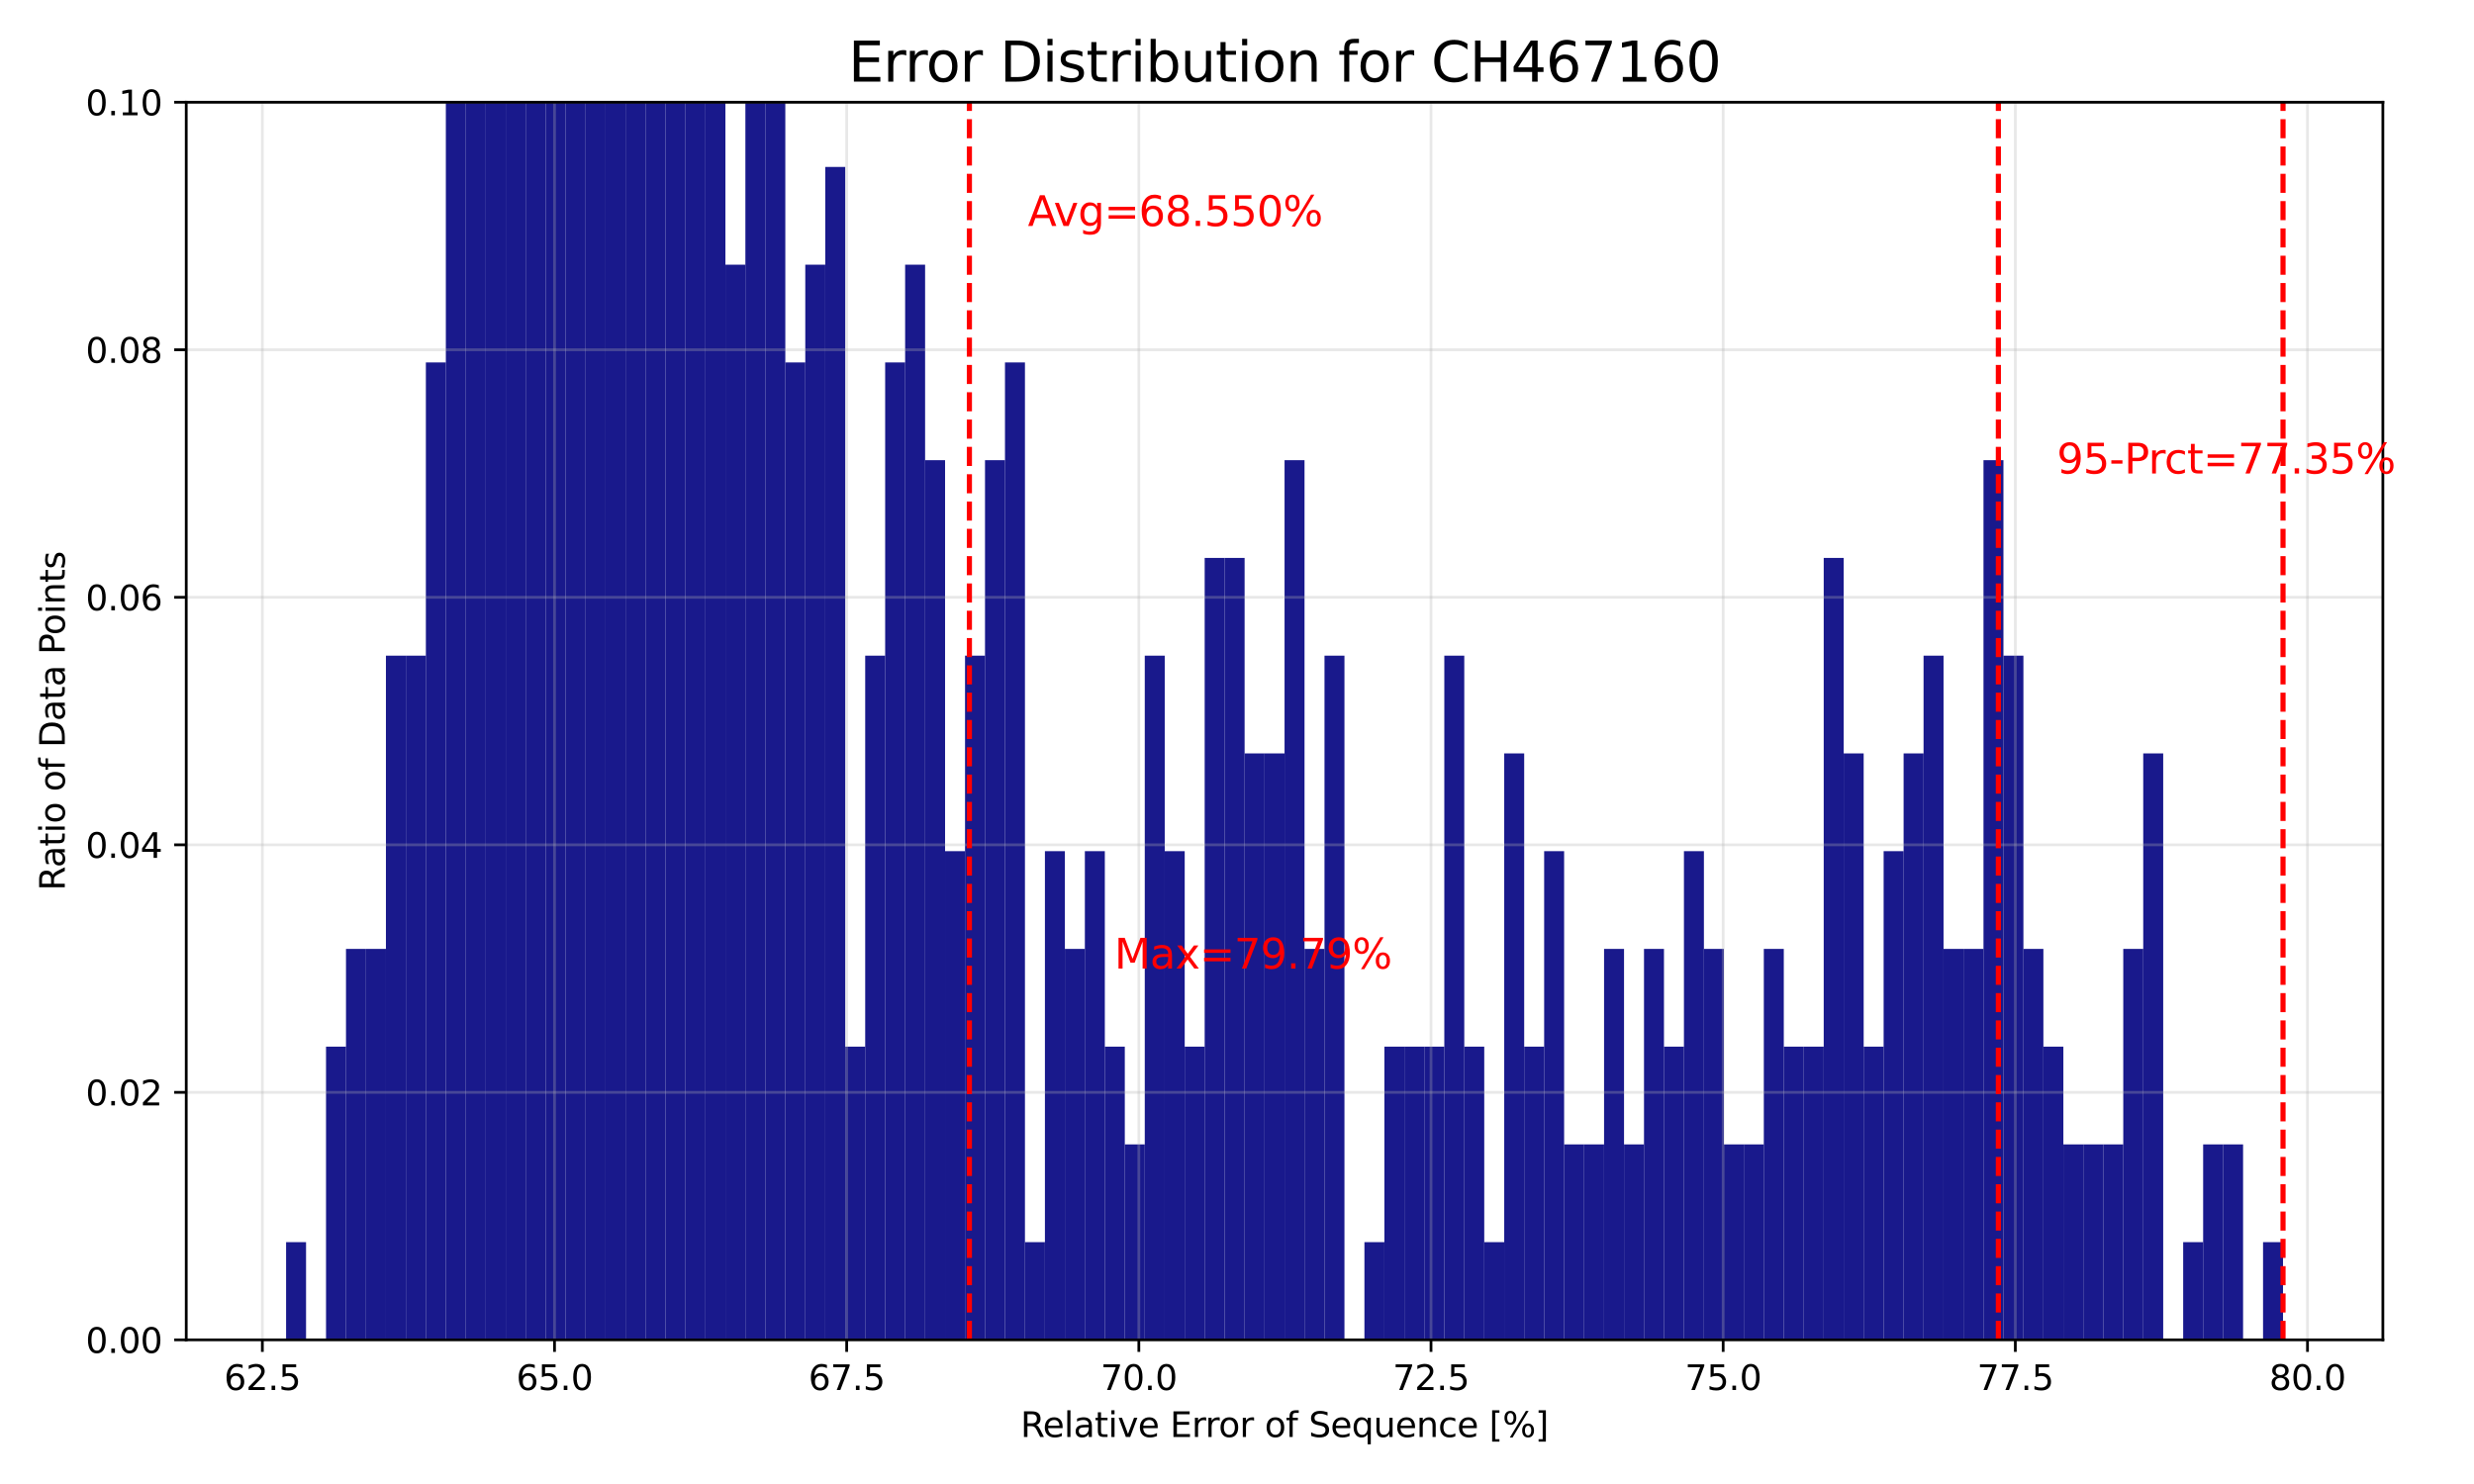 <?xml version="1.0" encoding="utf-8" standalone="no"?>
<!DOCTYPE svg PUBLIC "-//W3C//DTD SVG 1.1//EN"
  "http://www.w3.org/Graphics/SVG/1.1/DTD/svg11.dtd">
<svg xmlns:xlink="http://www.w3.org/1999/xlink" width="720pt" height="432pt" viewBox="0 0 720 432" xmlns="http://www.w3.org/2000/svg" version="1.1">
 <defs>
  <style type="text/css">*{stroke-linejoin: round; stroke-linecap: butt}</style>
 </defs>
 <g id="figure_1">
  <g id="patch_1">
   <path d="M 0 432 
L 720 432 
L 720 0 
L 0 0 
z
" style="fill: #ffffff"/>
  </g>
  <g id="axes_1">
   <g id="patch_2">
    <path d="M 54.2 390.04 
L 693.477 390.04 
L 693.477 29.76 
L 54.2 29.76 
z
" style="fill: #ffffff"/>
   </g>
   <g id="patch_3">
    <path d="M 83.258 390.04 
L 89.07 390.04 
L 89.07 361.586 
L 83.258 361.586 
z
" clip-path="url(#p16690fa733)" style="fill: #000080; opacity: 0.9"/>
   </g>
   <g id="patch_4">
    <path d="M 89.07 390.04 
L 94.881 390.04 
L 94.881 390.04 
L 89.07 390.04 
z
" clip-path="url(#p16690fa733)" style="fill: #000080; opacity: 0.9"/>
   </g>
   <g id="patch_5">
    <path d="M 94.881 390.04 
L 100.693 390.04 
L 100.693 304.678 
L 94.881 304.678 
z
" clip-path="url(#p16690fa733)" style="fill: #000080; opacity: 0.9"/>
   </g>
   <g id="patch_6">
    <path d="M 100.693 390.04 
L 106.505 390.04 
L 106.505 276.224 
L 100.693 276.224 
z
" clip-path="url(#p16690fa733)" style="fill: #000080; opacity: 0.9"/>
   </g>
   <g id="patch_7">
    <path d="M 106.505 390.04 
L 112.316 390.04 
L 112.316 276.224 
L 106.505 276.224 
z
" clip-path="url(#p16690fa733)" style="fill: #000080; opacity: 0.9"/>
   </g>
   <g id="patch_8">
    <path d="M 112.316 390.04 
L 118.128 390.04 
L 118.128 190.862 
L 112.316 190.862 
z
" clip-path="url(#p16690fa733)" style="fill: #000080; opacity: 0.9"/>
   </g>
   <g id="patch_9">
    <path d="M 118.128 390.04 
L 123.939 390.04 
L 123.939 190.862 
L 118.128 190.862 
z
" clip-path="url(#p16690fa733)" style="fill: #000080; opacity: 0.9"/>
   </g>
   <g id="patch_10">
    <path d="M 123.939 390.04 
L 129.751 390.04 
L 129.751 105.5 
L 123.939 105.5 
z
" clip-path="url(#p16690fa733)" style="fill: #000080; opacity: 0.9"/>
   </g>
   <g id="patch_11">
    <path d="M 129.751 390.04 
L 135.563 390.04 
L 135.563 -122.133 
L 129.751 -122.133 
z
" clip-path="url(#p16690fa733)" style="fill: #000080; opacity: 0.9"/>
   </g>
   <g id="patch_12">
    <path d="M 135.563 390.04 
L 141.374 390.04 
L 141.374 -122.133 
L 135.563 -122.133 
z
" clip-path="url(#p16690fa733)" style="fill: #000080; opacity: 0.9"/>
   </g>
   <g id="patch_13">
    <path d="M 141.374 390.04 
L 147.186 390.04 
L 147.186 -179.041 
L 141.374 -179.041 
z
" clip-path="url(#p16690fa733)" style="fill: #000080; opacity: 0.9"/>
   </g>
   <g id="patch_14">
    <path d="M 147.186 390.04 
L 152.997 390.04 
L 152.997 -349.765 
L 147.186 -349.765 
z
" clip-path="url(#p16690fa733)" style="fill: #000080; opacity: 0.9"/>
   </g>
   <g id="patch_15">
    <path d="M 152.997 390.04 
L 158.809 390.04 
L 158.809 -349.765 
L 152.997 -349.765 
z
" clip-path="url(#p16690fa733)" style="fill: #000080; opacity: 0.9"/>
   </g>
   <g id="patch_16">
    <path d="M 158.809 390.04 
L 164.621 390.04 
L 164.621 -548.943 
L 158.809 -548.943 
z
" clip-path="url(#p16690fa733)" style="fill: #000080; opacity: 0.9"/>
   </g>
   <g id="patch_17">
    <path d="M 164.621 390.04 
L 170.432 390.04 
L 170.432 -150.587 
L 164.621 -150.587 
z
" clip-path="url(#p16690fa733)" style="fill: #000080; opacity: 0.9"/>
   </g>
   <g id="patch_18">
    <path d="M 170.432 390.04 
L 176.244 390.04 
L 176.244 -235.949 
L 170.432 -235.949 
z
" clip-path="url(#p16690fa733)" style="fill: #000080; opacity: 0.9"/>
   </g>
   <g id="patch_19">
    <path d="M 176.244 390.04 
L 182.055 390.04 
L 182.055 -292.857 
L 176.244 -292.857 
z
" clip-path="url(#p16690fa733)" style="fill: #000080; opacity: 0.9"/>
   </g>
   <g id="patch_20">
    <path d="M 182.055 390.04 
L 187.867 390.04 
L 187.867 -93.679 
L 182.055 -93.679 
z
" clip-path="url(#p16690fa733)" style="fill: #000080; opacity: 0.9"/>
   </g>
   <g id="patch_21">
    <path d="M 187.867 390.04 
L 193.679 390.04 
L 193.679 -207.495 
L 187.867 -207.495 
z
" clip-path="url(#p16690fa733)" style="fill: #000080; opacity: 0.9"/>
   </g>
   <g id="patch_22">
    <path d="M 193.679 390.04 
L 199.49 390.04 
L 199.49 -435.127 
L 193.679 -435.127 
z
" clip-path="url(#p16690fa733)" style="fill: #000080; opacity: 0.9"/>
   </g>
   <g id="patch_23">
    <path d="M 199.49 390.04 
L 205.302 390.04 
L 205.302 -179.041 
L 199.49 -179.041 
z
" clip-path="url(#p16690fa733)" style="fill: #000080; opacity: 0.9"/>
   </g>
   <g id="patch_24">
    <path d="M 205.302 390.04 
L 211.114 390.04 
L 211.114 -150.587 
L 205.302 -150.587 
z
" clip-path="url(#p16690fa733)" style="fill: #000080; opacity: 0.9"/>
   </g>
   <g id="patch_25">
    <path d="M 211.114 390.04 
L 216.925 390.04 
L 216.925 77.046 
L 211.114 77.046 
z
" clip-path="url(#p16690fa733)" style="fill: #000080; opacity: 0.9"/>
   </g>
   <g id="patch_26">
    <path d="M 216.925 390.04 
L 222.737 390.04 
L 222.737 -93.679 
L 216.925 -93.679 
z
" clip-path="url(#p16690fa733)" style="fill: #000080; opacity: 0.9"/>
   </g>
   <g id="patch_27">
    <path d="M 222.737 390.04 
L 228.548 390.04 
L 228.548 -36.771 
L 222.737 -36.771 
z
" clip-path="url(#p16690fa733)" style="fill: #000080; opacity: 0.9"/>
   </g>
   <g id="patch_28">
    <path d="M 228.548 390.04 
L 234.36 390.04 
L 234.36 105.5 
L 228.548 105.5 
z
" clip-path="url(#p16690fa733)" style="fill: #000080; opacity: 0.9"/>
   </g>
   <g id="patch_29">
    <path d="M 234.36 390.04 
L 240.172 390.04 
L 240.172 77.046 
L 234.36 77.046 
z
" clip-path="url(#p16690fa733)" style="fill: #000080; opacity: 0.9"/>
   </g>
   <g id="patch_30">
    <path d="M 240.172 390.04 
L 245.983 390.04 
L 245.983 48.592 
L 240.172 48.592 
z
" clip-path="url(#p16690fa733)" style="fill: #000080; opacity: 0.9"/>
   </g>
   <g id="patch_31">
    <path d="M 245.983 390.04 
L 251.795 390.04 
L 251.795 304.678 
L 245.983 304.678 
z
" clip-path="url(#p16690fa733)" style="fill: #000080; opacity: 0.9"/>
   </g>
   <g id="patch_32">
    <path d="M 251.795 390.04 
L 257.606 390.04 
L 257.606 190.862 
L 251.795 190.862 
z
" clip-path="url(#p16690fa733)" style="fill: #000080; opacity: 0.9"/>
   </g>
   <g id="patch_33">
    <path d="M 257.606 390.04 
L 263.418 390.04 
L 263.418 105.5 
L 257.606 105.5 
z
" clip-path="url(#p16690fa733)" style="fill: #000080; opacity: 0.9"/>
   </g>
   <g id="patch_34">
    <path d="M 263.418 390.04 
L 269.23 390.04 
L 269.23 77.046 
L 263.418 77.046 
z
" clip-path="url(#p16690fa733)" style="fill: #000080; opacity: 0.9"/>
   </g>
   <g id="patch_35">
    <path d="M 269.23 390.04 
L 275.041 390.04 
L 275.041 133.954 
L 269.23 133.954 
z
" clip-path="url(#p16690fa733)" style="fill: #000080; opacity: 0.9"/>
   </g>
   <g id="patch_36">
    <path d="M 275.041 390.04 
L 280.853 390.04 
L 280.853 247.77 
L 275.041 247.77 
z
" clip-path="url(#p16690fa733)" style="fill: #000080; opacity: 0.9"/>
   </g>
   <g id="patch_37">
    <path d="M 280.853 390.04 
L 286.664 390.04 
L 286.664 190.862 
L 280.853 190.862 
z
" clip-path="url(#p16690fa733)" style="fill: #000080; opacity: 0.9"/>
   </g>
   <g id="patch_38">
    <path d="M 286.664 390.04 
L 292.476 390.04 
L 292.476 133.954 
L 286.664 133.954 
z
" clip-path="url(#p16690fa733)" style="fill: #000080; opacity: 0.9"/>
   </g>
   <g id="patch_39">
    <path d="M 292.476 390.04 
L 298.288 390.04 
L 298.288 105.5 
L 292.476 105.5 
z
" clip-path="url(#p16690fa733)" style="fill: #000080; opacity: 0.9"/>
   </g>
   <g id="patch_40">
    <path d="M 298.288 390.04 
L 304.099 390.04 
L 304.099 361.586 
L 298.288 361.586 
z
" clip-path="url(#p16690fa733)" style="fill: #000080; opacity: 0.9"/>
   </g>
   <g id="patch_41">
    <path d="M 304.099 390.04 
L 309.911 390.04 
L 309.911 247.77 
L 304.099 247.77 
z
" clip-path="url(#p16690fa733)" style="fill: #000080; opacity: 0.9"/>
   </g>
   <g id="patch_42">
    <path d="M 309.911 390.04 
L 315.723 390.04 
L 315.723 276.224 
L 309.911 276.224 
z
" clip-path="url(#p16690fa733)" style="fill: #000080; opacity: 0.9"/>
   </g>
   <g id="patch_43">
    <path d="M 315.723 390.04 
L 321.534 390.04 
L 321.534 247.77 
L 315.723 247.77 
z
" clip-path="url(#p16690fa733)" style="fill: #000080; opacity: 0.9"/>
   </g>
   <g id="patch_44">
    <path d="M 321.534 390.04 
L 327.346 390.04 
L 327.346 304.678 
L 321.534 304.678 
z
" clip-path="url(#p16690fa733)" style="fill: #000080; opacity: 0.9"/>
   </g>
   <g id="patch_45">
    <path d="M 327.346 390.04 
L 333.157 390.04 
L 333.157 333.132 
L 327.346 333.132 
z
" clip-path="url(#p16690fa733)" style="fill: #000080; opacity: 0.9"/>
   </g>
   <g id="patch_46">
    <path d="M 333.157 390.04 
L 338.969 390.04 
L 338.969 190.862 
L 333.157 190.862 
z
" clip-path="url(#p16690fa733)" style="fill: #000080; opacity: 0.9"/>
   </g>
   <g id="patch_47">
    <path d="M 338.969 390.04 
L 344.781 390.04 
L 344.781 247.77 
L 338.969 247.77 
z
" clip-path="url(#p16690fa733)" style="fill: #000080; opacity: 0.9"/>
   </g>
   <g id="patch_48">
    <path d="M 344.781 390.04 
L 350.592 390.04 
L 350.592 304.678 
L 344.781 304.678 
z
" clip-path="url(#p16690fa733)" style="fill: #000080; opacity: 0.9"/>
   </g>
   <g id="patch_49">
    <path d="M 350.592 390.04 
L 356.404 390.04 
L 356.404 162.408 
L 350.592 162.408 
z
" clip-path="url(#p16690fa733)" style="fill: #000080; opacity: 0.9"/>
   </g>
   <g id="patch_50">
    <path d="M 356.404 390.04 
L 362.215 390.04 
L 362.215 162.408 
L 356.404 162.408 
z
" clip-path="url(#p16690fa733)" style="fill: #000080; opacity: 0.9"/>
   </g>
   <g id="patch_51">
    <path d="M 362.215 390.04 
L 368.027 390.04 
L 368.027 219.316 
L 362.215 219.316 
z
" clip-path="url(#p16690fa733)" style="fill: #000080; opacity: 0.9"/>
   </g>
   <g id="patch_52">
    <path d="M 368.027 390.04 
L 373.839 390.04 
L 373.839 219.316 
L 368.027 219.316 
z
" clip-path="url(#p16690fa733)" style="fill: #000080; opacity: 0.9"/>
   </g>
   <g id="patch_53">
    <path d="M 373.839 390.04 
L 379.65 390.04 
L 379.65 133.954 
L 373.839 133.954 
z
" clip-path="url(#p16690fa733)" style="fill: #000080; opacity: 0.9"/>
   </g>
   <g id="patch_54">
    <path d="M 379.65 390.04 
L 385.462 390.04 
L 385.462 276.224 
L 379.65 276.224 
z
" clip-path="url(#p16690fa733)" style="fill: #000080; opacity: 0.9"/>
   </g>
   <g id="patch_55">
    <path d="M 385.462 390.04 
L 391.274 390.04 
L 391.274 190.862 
L 385.462 190.862 
z
" clip-path="url(#p16690fa733)" style="fill: #000080; opacity: 0.9"/>
   </g>
   <g id="patch_56">
    <path d="M 391.274 390.04 
L 397.085 390.04 
L 397.085 390.04 
L 391.274 390.04 
z
" clip-path="url(#p16690fa733)" style="fill: #000080; opacity: 0.9"/>
   </g>
   <g id="patch_57">
    <path d="M 397.085 390.04 
L 402.897 390.04 
L 402.897 361.586 
L 397.085 361.586 
z
" clip-path="url(#p16690fa733)" style="fill: #000080; opacity: 0.9"/>
   </g>
   <g id="patch_58">
    <path d="M 402.897 390.04 
L 408.708 390.04 
L 408.708 304.678 
L 402.897 304.678 
z
" clip-path="url(#p16690fa733)" style="fill: #000080; opacity: 0.9"/>
   </g>
   <g id="patch_59">
    <path d="M 408.708 390.04 
L 414.52 390.04 
L 414.52 304.678 
L 408.708 304.678 
z
" clip-path="url(#p16690fa733)" style="fill: #000080; opacity: 0.9"/>
   </g>
   <g id="patch_60">
    <path d="M 414.52 390.04 
L 420.332 390.04 
L 420.332 304.678 
L 414.52 304.678 
z
" clip-path="url(#p16690fa733)" style="fill: #000080; opacity: 0.9"/>
   </g>
   <g id="patch_61">
    <path d="M 420.332 390.04 
L 426.143 390.04 
L 426.143 190.862 
L 420.332 190.862 
z
" clip-path="url(#p16690fa733)" style="fill: #000080; opacity: 0.9"/>
   </g>
   <g id="patch_62">
    <path d="M 426.143 390.04 
L 431.955 390.04 
L 431.955 304.678 
L 426.143 304.678 
z
" clip-path="url(#p16690fa733)" style="fill: #000080; opacity: 0.9"/>
   </g>
   <g id="patch_63">
    <path d="M 431.955 390.04 
L 437.766 390.04 
L 437.766 361.586 
L 431.955 361.586 
z
" clip-path="url(#p16690fa733)" style="fill: #000080; opacity: 0.9"/>
   </g>
   <g id="patch_64">
    <path d="M 437.766 390.04 
L 443.578 390.04 
L 443.578 219.316 
L 437.766 219.316 
z
" clip-path="url(#p16690fa733)" style="fill: #000080; opacity: 0.9"/>
   </g>
   <g id="patch_65">
    <path d="M 443.578 390.04 
L 449.39 390.04 
L 449.39 304.678 
L 443.578 304.678 
z
" clip-path="url(#p16690fa733)" style="fill: #000080; opacity: 0.9"/>
   </g>
   <g id="patch_66">
    <path d="M 449.39 390.04 
L 455.201 390.04 
L 455.201 247.77 
L 449.39 247.77 
z
" clip-path="url(#p16690fa733)" style="fill: #000080; opacity: 0.9"/>
   </g>
   <g id="patch_67">
    <path d="M 455.201 390.04 
L 461.013 390.04 
L 461.013 333.132 
L 455.201 333.132 
z
" clip-path="url(#p16690fa733)" style="fill: #000080; opacity: 0.9"/>
   </g>
   <g id="patch_68">
    <path d="M 461.013 390.04 
L 466.824 390.04 
L 466.824 333.132 
L 461.013 333.132 
z
" clip-path="url(#p16690fa733)" style="fill: #000080; opacity: 0.9"/>
   </g>
   <g id="patch_69">
    <path d="M 466.824 390.04 
L 472.636 390.04 
L 472.636 276.224 
L 466.824 276.224 
z
" clip-path="url(#p16690fa733)" style="fill: #000080; opacity: 0.9"/>
   </g>
   <g id="patch_70">
    <path d="M 472.636 390.04 
L 478.448 390.04 
L 478.448 333.132 
L 472.636 333.132 
z
" clip-path="url(#p16690fa733)" style="fill: #000080; opacity: 0.9"/>
   </g>
   <g id="patch_71">
    <path d="M 478.448 390.04 
L 484.259 390.04 
L 484.259 276.224 
L 478.448 276.224 
z
" clip-path="url(#p16690fa733)" style="fill: #000080; opacity: 0.9"/>
   </g>
   <g id="patch_72">
    <path d="M 484.259 390.04 
L 490.071 390.04 
L 490.071 304.678 
L 484.259 304.678 
z
" clip-path="url(#p16690fa733)" style="fill: #000080; opacity: 0.9"/>
   </g>
   <g id="patch_73">
    <path d="M 490.071 390.04 
L 495.883 390.04 
L 495.883 247.77 
L 490.071 247.77 
z
" clip-path="url(#p16690fa733)" style="fill: #000080; opacity: 0.9"/>
   </g>
   <g id="patch_74">
    <path d="M 495.883 390.04 
L 501.694 390.04 
L 501.694 276.224 
L 495.883 276.224 
z
" clip-path="url(#p16690fa733)" style="fill: #000080; opacity: 0.9"/>
   </g>
   <g id="patch_75">
    <path d="M 501.694 390.04 
L 507.506 390.04 
L 507.506 333.132 
L 501.694 333.132 
z
" clip-path="url(#p16690fa733)" style="fill: #000080; opacity: 0.9"/>
   </g>
   <g id="patch_76">
    <path d="M 507.506 390.04 
L 513.317 390.04 
L 513.317 333.132 
L 507.506 333.132 
z
" clip-path="url(#p16690fa733)" style="fill: #000080; opacity: 0.9"/>
   </g>
   <g id="patch_77">
    <path d="M 513.317 390.04 
L 519.129 390.04 
L 519.129 276.224 
L 513.317 276.224 
z
" clip-path="url(#p16690fa733)" style="fill: #000080; opacity: 0.9"/>
   </g>
   <g id="patch_78">
    <path d="M 519.129 390.04 
L 524.941 390.04 
L 524.941 304.678 
L 519.129 304.678 
z
" clip-path="url(#p16690fa733)" style="fill: #000080; opacity: 0.9"/>
   </g>
   <g id="patch_79">
    <path d="M 524.941 390.04 
L 530.752 390.04 
L 530.752 304.678 
L 524.941 304.678 
z
" clip-path="url(#p16690fa733)" style="fill: #000080; opacity: 0.9"/>
   </g>
   <g id="patch_80">
    <path d="M 530.752 390.04 
L 536.564 390.04 
L 536.564 162.408 
L 530.752 162.408 
z
" clip-path="url(#p16690fa733)" style="fill: #000080; opacity: 0.9"/>
   </g>
   <g id="patch_81">
    <path d="M 536.564 390.04 
L 542.375 390.04 
L 542.375 219.316 
L 536.564 219.316 
z
" clip-path="url(#p16690fa733)" style="fill: #000080; opacity: 0.9"/>
   </g>
   <g id="patch_82">
    <path d="M 542.375 390.04 
L 548.187 390.04 
L 548.187 304.678 
L 542.375 304.678 
z
" clip-path="url(#p16690fa733)" style="fill: #000080; opacity: 0.9"/>
   </g>
   <g id="patch_83">
    <path d="M 548.187 390.04 
L 553.999 390.04 
L 553.999 247.77 
L 548.187 247.77 
z
" clip-path="url(#p16690fa733)" style="fill: #000080; opacity: 0.9"/>
   </g>
   <g id="patch_84">
    <path d="M 553.999 390.04 
L 559.81 390.04 
L 559.81 219.316 
L 553.999 219.316 
z
" clip-path="url(#p16690fa733)" style="fill: #000080; opacity: 0.9"/>
   </g>
   <g id="patch_85">
    <path d="M 559.81 390.04 
L 565.622 390.04 
L 565.622 190.862 
L 559.81 190.862 
z
" clip-path="url(#p16690fa733)" style="fill: #000080; opacity: 0.9"/>
   </g>
   <g id="patch_86">
    <path d="M 565.622 390.04 
L 571.433 390.04 
L 571.433 276.224 
L 565.622 276.224 
z
" clip-path="url(#p16690fa733)" style="fill: #000080; opacity: 0.9"/>
   </g>
   <g id="patch_87">
    <path d="M 571.433 390.04 
L 577.245 390.04 
L 577.245 276.224 
L 571.433 276.224 
z
" clip-path="url(#p16690fa733)" style="fill: #000080; opacity: 0.9"/>
   </g>
   <g id="patch_88">
    <path d="M 577.245 390.04 
L 583.057 390.04 
L 583.057 133.954 
L 577.245 133.954 
z
" clip-path="url(#p16690fa733)" style="fill: #000080; opacity: 0.9"/>
   </g>
   <g id="patch_89">
    <path d="M 583.057 390.04 
L 588.868 390.04 
L 588.868 190.862 
L 583.057 190.862 
z
" clip-path="url(#p16690fa733)" style="fill: #000080; opacity: 0.9"/>
   </g>
   <g id="patch_90">
    <path d="M 588.868 390.04 
L 594.68 390.04 
L 594.68 276.224 
L 588.868 276.224 
z
" clip-path="url(#p16690fa733)" style="fill: #000080; opacity: 0.9"/>
   </g>
   <g id="patch_91">
    <path d="M 594.68 390.04 
L 600.492 390.04 
L 600.492 304.678 
L 594.68 304.678 
z
" clip-path="url(#p16690fa733)" style="fill: #000080; opacity: 0.9"/>
   </g>
   <g id="patch_92">
    <path d="M 600.492 390.04 
L 606.303 390.04 
L 606.303 333.132 
L 600.492 333.132 
z
" clip-path="url(#p16690fa733)" style="fill: #000080; opacity: 0.9"/>
   </g>
   <g id="patch_93">
    <path d="M 606.303 390.04 
L 612.115 390.04 
L 612.115 333.132 
L 606.303 333.132 
z
" clip-path="url(#p16690fa733)" style="fill: #000080; opacity: 0.9"/>
   </g>
   <g id="patch_94">
    <path d="M 612.115 390.04 
L 617.926 390.04 
L 617.926 333.132 
L 612.115 333.132 
z
" clip-path="url(#p16690fa733)" style="fill: #000080; opacity: 0.9"/>
   </g>
   <g id="patch_95">
    <path d="M 617.926 390.04 
L 623.738 390.04 
L 623.738 276.224 
L 617.926 276.224 
z
" clip-path="url(#p16690fa733)" style="fill: #000080; opacity: 0.9"/>
   </g>
   <g id="patch_96">
    <path d="M 623.738 390.04 
L 629.55 390.04 
L 629.55 219.316 
L 623.738 219.316 
z
" clip-path="url(#p16690fa733)" style="fill: #000080; opacity: 0.9"/>
   </g>
   <g id="patch_97">
    <path d="M 629.55 390.04 
L 635.361 390.04 
L 635.361 390.04 
L 629.55 390.04 
z
" clip-path="url(#p16690fa733)" style="fill: #000080; opacity: 0.9"/>
   </g>
   <g id="patch_98">
    <path d="M 635.361 390.04 
L 641.173 390.04 
L 641.173 361.586 
L 635.361 361.586 
z
" clip-path="url(#p16690fa733)" style="fill: #000080; opacity: 0.9"/>
   </g>
   <g id="patch_99">
    <path d="M 641.173 390.04 
L 646.984 390.04 
L 646.984 333.132 
L 641.173 333.132 
z
" clip-path="url(#p16690fa733)" style="fill: #000080; opacity: 0.9"/>
   </g>
   <g id="patch_100">
    <path d="M 646.984 390.04 
L 652.796 390.04 
L 652.796 333.132 
L 646.984 333.132 
z
" clip-path="url(#p16690fa733)" style="fill: #000080; opacity: 0.9"/>
   </g>
   <g id="patch_101">
    <path d="M 652.796 390.04 
L 658.608 390.04 
L 658.608 390.04 
L 652.796 390.04 
z
" clip-path="url(#p16690fa733)" style="fill: #000080; opacity: 0.9"/>
   </g>
   <g id="patch_102">
    <path d="M 658.608 390.04 
L 664.419 390.04 
L 664.419 361.586 
L 658.608 361.586 
z
" clip-path="url(#p16690fa733)" style="fill: #000080; opacity: 0.9"/>
   </g>
   <g id="matplotlib.axis_1">
    <g id="xtick_1">
     <g id="line2d_1">
      <path d="M 76.351 390.04 
L 76.351 29.76 
" clip-path="url(#p16690fa733)" style="fill: none; stroke: #b0b0b0; stroke-opacity: 0.3; stroke-width: 0.8; stroke-linecap: square"/>
     </g>
     <g id="line2d_2">
      <defs>
       <path id="m7166c8f67e" d="M 0 0 
L 0 3.5 
" style="stroke: #000000; stroke-width: 0.8"/>
      </defs>
      <g>
       <use xlink:href="#m7166c8f67e" x="76.351" y="390.04" style="stroke: #000000; stroke-width: 0.8"/>
      </g>
     </g>
     <g id="text_1">
      <!-- 62.5 -->
      <g transform="translate(65.218 404.638) scale(0.1 -0.1)">
       <defs>
        <path id="DejaVuSans-36" d="M 2113 2584 
Q 1688 2584 1439 2293 
Q 1191 2003 1191 1497 
Q 1191 994 1439 701 
Q 1688 409 2113 409 
Q 2538 409 2786 701 
Q 3034 994 3034 1497 
Q 3034 2003 2786 2293 
Q 2538 2584 2113 2584 
z
M 3366 4563 
L 3366 3988 
Q 3128 4100 2886 4159 
Q 2644 4219 2406 4219 
Q 1781 4219 1451 3797 
Q 1122 3375 1075 2522 
Q 1259 2794 1537 2939 
Q 1816 3084 2150 3084 
Q 2853 3084 3261 2657 
Q 3669 2231 3669 1497 
Q 3669 778 3244 343 
Q 2819 -91 2113 -91 
Q 1303 -91 875 529 
Q 447 1150 447 2328 
Q 447 3434 972 4092 
Q 1497 4750 2381 4750 
Q 2619 4750 2861 4703 
Q 3103 4656 3366 4563 
z
" transform="scale(0.016)"/>
        <path id="DejaVuSans-32" d="M 1228 531 
L 3431 531 
L 3431 0 
L 469 0 
L 469 531 
Q 828 903 1448 1529 
Q 2069 2156 2228 2338 
Q 2531 2678 2651 2914 
Q 2772 3150 2772 3378 
Q 2772 3750 2511 3984 
Q 2250 4219 1831 4219 
Q 1534 4219 1204 4116 
Q 875 4013 500 3803 
L 500 4441 
Q 881 4594 1212 4672 
Q 1544 4750 1819 4750 
Q 2544 4750 2975 4387 
Q 3406 4025 3406 3419 
Q 3406 3131 3298 2873 
Q 3191 2616 2906 2266 
Q 2828 2175 2409 1742 
Q 1991 1309 1228 531 
z
" transform="scale(0.016)"/>
        <path id="DejaVuSans-2e" d="M 684 794 
L 1344 794 
L 1344 0 
L 684 0 
L 684 794 
z
" transform="scale(0.016)"/>
        <path id="DejaVuSans-35" d="M 691 4666 
L 3169 4666 
L 3169 4134 
L 1269 4134 
L 1269 2991 
Q 1406 3038 1543 3061 
Q 1681 3084 1819 3084 
Q 2600 3084 3056 2656 
Q 3513 2228 3513 1497 
Q 3513 744 3044 326 
Q 2575 -91 1722 -91 
Q 1428 -91 1123 -41 
Q 819 9 494 109 
L 494 744 
Q 775 591 1075 516 
Q 1375 441 1709 441 
Q 2250 441 2565 725 
Q 2881 1009 2881 1497 
Q 2881 1984 2565 2268 
Q 2250 2553 1709 2553 
Q 1456 2553 1204 2497 
Q 953 2441 691 2322 
L 691 4666 
z
" transform="scale(0.016)"/>
       </defs>
       <use xlink:href="#DejaVuSans-36"/>
       <use xlink:href="#DejaVuSans-32" transform="translate(63.623 0)"/>
       <use xlink:href="#DejaVuSans-2e" transform="translate(127.246 0)"/>
       <use xlink:href="#DejaVuSans-35" transform="translate(159.033 0)"/>
      </g>
     </g>
    </g>
    <g id="xtick_2">
     <g id="line2d_3">
      <path d="M 161.379 390.04 
L 161.379 29.76 
" clip-path="url(#p16690fa733)" style="fill: none; stroke: #b0b0b0; stroke-opacity: 0.3; stroke-width: 0.8; stroke-linecap: square"/>
     </g>
     <g id="line2d_4">
      <g>
       <use xlink:href="#m7166c8f67e" x="161.379" y="390.04" style="stroke: #000000; stroke-width: 0.8"/>
      </g>
     </g>
     <g id="text_2">
      <!-- 65.0 -->
      <g transform="translate(150.246 404.638) scale(0.1 -0.1)">
       <defs>
        <path id="DejaVuSans-30" d="M 2034 4250 
Q 1547 4250 1301 3770 
Q 1056 3291 1056 2328 
Q 1056 1369 1301 889 
Q 1547 409 2034 409 
Q 2525 409 2770 889 
Q 3016 1369 3016 2328 
Q 3016 3291 2770 3770 
Q 2525 4250 2034 4250 
z
M 2034 4750 
Q 2819 4750 3233 4129 
Q 3647 3509 3647 2328 
Q 3647 1150 3233 529 
Q 2819 -91 2034 -91 
Q 1250 -91 836 529 
Q 422 1150 422 2328 
Q 422 3509 836 4129 
Q 1250 4750 2034 4750 
z
" transform="scale(0.016)"/>
       </defs>
       <use xlink:href="#DejaVuSans-36"/>
       <use xlink:href="#DejaVuSans-35" transform="translate(63.623 0)"/>
       <use xlink:href="#DejaVuSans-2e" transform="translate(127.246 0)"/>
       <use xlink:href="#DejaVuSans-30" transform="translate(159.033 0)"/>
      </g>
     </g>
    </g>
    <g id="xtick_3">
     <g id="line2d_5">
      <path d="M 246.406 390.04 
L 246.406 29.76 
" clip-path="url(#p16690fa733)" style="fill: none; stroke: #b0b0b0; stroke-opacity: 0.3; stroke-width: 0.8; stroke-linecap: square"/>
     </g>
     <g id="line2d_6">
      <g>
       <use xlink:href="#m7166c8f67e" x="246.406" y="390.04" style="stroke: #000000; stroke-width: 0.8"/>
      </g>
     </g>
     <g id="text_3">
      <!-- 67.5 -->
      <g transform="translate(235.273 404.638) scale(0.1 -0.1)">
       <defs>
        <path id="DejaVuSans-37" d="M 525 4666 
L 3525 4666 
L 3525 4397 
L 1831 0 
L 1172 0 
L 2766 4134 
L 525 4134 
L 525 4666 
z
" transform="scale(0.016)"/>
       </defs>
       <use xlink:href="#DejaVuSans-36"/>
       <use xlink:href="#DejaVuSans-37" transform="translate(63.623 0)"/>
       <use xlink:href="#DejaVuSans-2e" transform="translate(127.246 0)"/>
       <use xlink:href="#DejaVuSans-35" transform="translate(159.033 0)"/>
      </g>
     </g>
    </g>
    <g id="xtick_4">
     <g id="line2d_7">
      <path d="M 331.433 390.04 
L 331.433 29.76 
" clip-path="url(#p16690fa733)" style="fill: none; stroke: #b0b0b0; stroke-opacity: 0.3; stroke-width: 0.8; stroke-linecap: square"/>
     </g>
     <g id="line2d_8">
      <g>
       <use xlink:href="#m7166c8f67e" x="331.433" y="390.04" style="stroke: #000000; stroke-width: 0.8"/>
      </g>
     </g>
     <g id="text_4">
      <!-- 70.0 -->
      <g transform="translate(320.3 404.638) scale(0.1 -0.1)">
       <use xlink:href="#DejaVuSans-37"/>
       <use xlink:href="#DejaVuSans-30" transform="translate(63.623 0)"/>
       <use xlink:href="#DejaVuSans-2e" transform="translate(127.246 0)"/>
       <use xlink:href="#DejaVuSans-30" transform="translate(159.033 0)"/>
      </g>
     </g>
    </g>
    <g id="xtick_5">
     <g id="line2d_9">
      <path d="M 416.461 390.04 
L 416.461 29.76 
" clip-path="url(#p16690fa733)" style="fill: none; stroke: #b0b0b0; stroke-opacity: 0.3; stroke-width: 0.8; stroke-linecap: square"/>
     </g>
     <g id="line2d_10">
      <g>
       <use xlink:href="#m7166c8f67e" x="416.461" y="390.04" style="stroke: #000000; stroke-width: 0.8"/>
      </g>
     </g>
     <g id="text_5">
      <!-- 72.5 -->
      <g transform="translate(405.328 404.638) scale(0.1 -0.1)">
       <use xlink:href="#DejaVuSans-37"/>
       <use xlink:href="#DejaVuSans-32" transform="translate(63.623 0)"/>
       <use xlink:href="#DejaVuSans-2e" transform="translate(127.246 0)"/>
       <use xlink:href="#DejaVuSans-35" transform="translate(159.033 0)"/>
      </g>
     </g>
    </g>
    <g id="xtick_6">
     <g id="line2d_11">
      <path d="M 501.488 390.04 
L 501.488 29.76 
" clip-path="url(#p16690fa733)" style="fill: none; stroke: #b0b0b0; stroke-opacity: 0.3; stroke-width: 0.8; stroke-linecap: square"/>
     </g>
     <g id="line2d_12">
      <g>
       <use xlink:href="#m7166c8f67e" x="501.488" y="390.04" style="stroke: #000000; stroke-width: 0.8"/>
      </g>
     </g>
     <g id="text_6">
      <!-- 75.0 -->
      <g transform="translate(490.355 404.638) scale(0.1 -0.1)">
       <use xlink:href="#DejaVuSans-37"/>
       <use xlink:href="#DejaVuSans-35" transform="translate(63.623 0)"/>
       <use xlink:href="#DejaVuSans-2e" transform="translate(127.246 0)"/>
       <use xlink:href="#DejaVuSans-30" transform="translate(159.033 0)"/>
      </g>
     </g>
    </g>
    <g id="xtick_7">
     <g id="line2d_13">
      <path d="M 586.515 390.04 
L 586.515 29.76 
" clip-path="url(#p16690fa733)" style="fill: none; stroke: #b0b0b0; stroke-opacity: 0.3; stroke-width: 0.8; stroke-linecap: square"/>
     </g>
     <g id="line2d_14">
      <g>
       <use xlink:href="#m7166c8f67e" x="586.515" y="390.04" style="stroke: #000000; stroke-width: 0.8"/>
      </g>
     </g>
     <g id="text_7">
      <!-- 77.5 -->
      <g transform="translate(575.382 404.638) scale(0.1 -0.1)">
       <use xlink:href="#DejaVuSans-37"/>
       <use xlink:href="#DejaVuSans-37" transform="translate(63.623 0)"/>
       <use xlink:href="#DejaVuSans-2e" transform="translate(127.246 0)"/>
       <use xlink:href="#DejaVuSans-35" transform="translate(159.033 0)"/>
      </g>
     </g>
    </g>
    <g id="xtick_8">
     <g id="line2d_15">
      <path d="M 671.543 390.04 
L 671.543 29.76 
" clip-path="url(#p16690fa733)" style="fill: none; stroke: #b0b0b0; stroke-opacity: 0.3; stroke-width: 0.8; stroke-linecap: square"/>
     </g>
     <g id="line2d_16">
      <g>
       <use xlink:href="#m7166c8f67e" x="671.543" y="390.04" style="stroke: #000000; stroke-width: 0.8"/>
      </g>
     </g>
     <g id="text_8">
      <!-- 80.0 -->
      <g transform="translate(660.41 404.638) scale(0.1 -0.1)">
       <defs>
        <path id="DejaVuSans-38" d="M 2034 2216 
Q 1584 2216 1326 1975 
Q 1069 1734 1069 1313 
Q 1069 891 1326 650 
Q 1584 409 2034 409 
Q 2484 409 2743 651 
Q 3003 894 3003 1313 
Q 3003 1734 2745 1975 
Q 2488 2216 2034 2216 
z
M 1403 2484 
Q 997 2584 770 2862 
Q 544 3141 544 3541 
Q 544 4100 942 4425 
Q 1341 4750 2034 4750 
Q 2731 4750 3128 4425 
Q 3525 4100 3525 3541 
Q 3525 3141 3298 2862 
Q 3072 2584 2669 2484 
Q 3125 2378 3379 2068 
Q 3634 1759 3634 1313 
Q 3634 634 3220 271 
Q 2806 -91 2034 -91 
Q 1263 -91 848 271 
Q 434 634 434 1313 
Q 434 1759 690 2068 
Q 947 2378 1403 2484 
z
M 1172 3481 
Q 1172 3119 1398 2916 
Q 1625 2713 2034 2713 
Q 2441 2713 2670 2916 
Q 2900 3119 2900 3481 
Q 2900 3844 2670 4047 
Q 2441 4250 2034 4250 
Q 1625 4250 1398 4047 
Q 1172 3844 1172 3481 
z
" transform="scale(0.016)"/>
       </defs>
       <use xlink:href="#DejaVuSans-38"/>
       <use xlink:href="#DejaVuSans-30" transform="translate(63.623 0)"/>
       <use xlink:href="#DejaVuSans-2e" transform="translate(127.246 0)"/>
       <use xlink:href="#DejaVuSans-30" transform="translate(159.033 0)"/>
      </g>
     </g>
    </g>
    <g id="text_9">
     <!-- Relative Error of Sequence [%] -->
     <g transform="translate(296.996 418.317) scale(0.1 -0.1)">
      <defs>
       <path id="DejaVuSans-52" d="M 2841 2188 
Q 3044 2119 3236 1894 
Q 3428 1669 3622 1275 
L 4263 0 
L 3584 0 
L 2988 1197 
Q 2756 1666 2539 1819 
Q 2322 1972 1947 1972 
L 1259 1972 
L 1259 0 
L 628 0 
L 628 4666 
L 2053 4666 
Q 2853 4666 3247 4331 
Q 3641 3997 3641 3322 
Q 3641 2881 3436 2590 
Q 3231 2300 2841 2188 
z
M 1259 4147 
L 1259 2491 
L 2053 2491 
Q 2509 2491 2742 2702 
Q 2975 2913 2975 3322 
Q 2975 3731 2742 3939 
Q 2509 4147 2053 4147 
L 1259 4147 
z
" transform="scale(0.016)"/>
       <path id="DejaVuSans-65" d="M 3597 1894 
L 3597 1613 
L 953 1613 
Q 991 1019 1311 708 
Q 1631 397 2203 397 
Q 2534 397 2845 478 
Q 3156 559 3463 722 
L 3463 178 
Q 3153 47 2828 -22 
Q 2503 -91 2169 -91 
Q 1331 -91 842 396 
Q 353 884 353 1716 
Q 353 2575 817 3079 
Q 1281 3584 2069 3584 
Q 2775 3584 3186 3129 
Q 3597 2675 3597 1894 
z
M 3022 2063 
Q 3016 2534 2758 2815 
Q 2500 3097 2075 3097 
Q 1594 3097 1305 2825 
Q 1016 2553 972 2059 
L 3022 2063 
z
" transform="scale(0.016)"/>
       <path id="DejaVuSans-6c" d="M 603 4863 
L 1178 4863 
L 1178 0 
L 603 0 
L 603 4863 
z
" transform="scale(0.016)"/>
       <path id="DejaVuSans-61" d="M 2194 1759 
Q 1497 1759 1228 1600 
Q 959 1441 959 1056 
Q 959 750 1161 570 
Q 1363 391 1709 391 
Q 2188 391 2477 730 
Q 2766 1069 2766 1631 
L 2766 1759 
L 2194 1759 
z
M 3341 1997 
L 3341 0 
L 2766 0 
L 2766 531 
Q 2569 213 2275 61 
Q 1981 -91 1556 -91 
Q 1019 -91 701 211 
Q 384 513 384 1019 
Q 384 1609 779 1909 
Q 1175 2209 1959 2209 
L 2766 2209 
L 2766 2266 
Q 2766 2663 2505 2880 
Q 2244 3097 1772 3097 
Q 1472 3097 1187 3025 
Q 903 2953 641 2809 
L 641 3341 
Q 956 3463 1253 3523 
Q 1550 3584 1831 3584 
Q 2591 3584 2966 3190 
Q 3341 2797 3341 1997 
z
" transform="scale(0.016)"/>
       <path id="DejaVuSans-74" d="M 1172 4494 
L 1172 3500 
L 2356 3500 
L 2356 3053 
L 1172 3053 
L 1172 1153 
Q 1172 725 1289 603 
Q 1406 481 1766 481 
L 2356 481 
L 2356 0 
L 1766 0 
Q 1100 0 847 248 
Q 594 497 594 1153 
L 594 3053 
L 172 3053 
L 172 3500 
L 594 3500 
L 594 4494 
L 1172 4494 
z
" transform="scale(0.016)"/>
       <path id="DejaVuSans-69" d="M 603 3500 
L 1178 3500 
L 1178 0 
L 603 0 
L 603 3500 
z
M 603 4863 
L 1178 4863 
L 1178 4134 
L 603 4134 
L 603 4863 
z
" transform="scale(0.016)"/>
       <path id="DejaVuSans-76" d="M 191 3500 
L 800 3500 
L 1894 563 
L 2988 3500 
L 3597 3500 
L 2284 0 
L 1503 0 
L 191 3500 
z
" transform="scale(0.016)"/>
       <path id="DejaVuSans-20" transform="scale(0.016)"/>
       <path id="DejaVuSans-45" d="M 628 4666 
L 3578 4666 
L 3578 4134 
L 1259 4134 
L 1259 2753 
L 3481 2753 
L 3481 2222 
L 1259 2222 
L 1259 531 
L 3634 531 
L 3634 0 
L 628 0 
L 628 4666 
z
" transform="scale(0.016)"/>
       <path id="DejaVuSans-72" d="M 2631 2963 
Q 2534 3019 2420 3045 
Q 2306 3072 2169 3072 
Q 1681 3072 1420 2755 
Q 1159 2438 1159 1844 
L 1159 0 
L 581 0 
L 581 3500 
L 1159 3500 
L 1159 2956 
Q 1341 3275 1631 3429 
Q 1922 3584 2338 3584 
Q 2397 3584 2469 3576 
Q 2541 3569 2628 3553 
L 2631 2963 
z
" transform="scale(0.016)"/>
       <path id="DejaVuSans-6f" d="M 1959 3097 
Q 1497 3097 1228 2736 
Q 959 2375 959 1747 
Q 959 1119 1226 758 
Q 1494 397 1959 397 
Q 2419 397 2687 759 
Q 2956 1122 2956 1747 
Q 2956 2369 2687 2733 
Q 2419 3097 1959 3097 
z
M 1959 3584 
Q 2709 3584 3137 3096 
Q 3566 2609 3566 1747 
Q 3566 888 3137 398 
Q 2709 -91 1959 -91 
Q 1206 -91 779 398 
Q 353 888 353 1747 
Q 353 2609 779 3096 
Q 1206 3584 1959 3584 
z
" transform="scale(0.016)"/>
       <path id="DejaVuSans-66" d="M 2375 4863 
L 2375 4384 
L 1825 4384 
Q 1516 4384 1395 4259 
Q 1275 4134 1275 3809 
L 1275 3500 
L 2222 3500 
L 2222 3053 
L 1275 3053 
L 1275 0 
L 697 0 
L 697 3053 
L 147 3053 
L 147 3500 
L 697 3500 
L 697 3744 
Q 697 4328 969 4595 
Q 1241 4863 1831 4863 
L 2375 4863 
z
" transform="scale(0.016)"/>
       <path id="DejaVuSans-53" d="M 3425 4513 
L 3425 3897 
Q 3066 4069 2747 4153 
Q 2428 4238 2131 4238 
Q 1616 4238 1336 4038 
Q 1056 3838 1056 3469 
Q 1056 3159 1242 3001 
Q 1428 2844 1947 2747 
L 2328 2669 
Q 3034 2534 3370 2195 
Q 3706 1856 3706 1288 
Q 3706 609 3251 259 
Q 2797 -91 1919 -91 
Q 1588 -91 1214 -16 
Q 841 59 441 206 
L 441 856 
Q 825 641 1194 531 
Q 1563 422 1919 422 
Q 2459 422 2753 634 
Q 3047 847 3047 1241 
Q 3047 1584 2836 1778 
Q 2625 1972 2144 2069 
L 1759 2144 
Q 1053 2284 737 2584 
Q 422 2884 422 3419 
Q 422 4038 858 4394 
Q 1294 4750 2059 4750 
Q 2388 4750 2728 4690 
Q 3069 4631 3425 4513 
z
" transform="scale(0.016)"/>
       <path id="DejaVuSans-71" d="M 947 1747 
Q 947 1113 1208 752 
Q 1469 391 1925 391 
Q 2381 391 2643 752 
Q 2906 1113 2906 1747 
Q 2906 2381 2643 2742 
Q 2381 3103 1925 3103 
Q 1469 3103 1208 2742 
Q 947 2381 947 1747 
z
M 2906 525 
Q 2725 213 2448 61 
Q 2172 -91 1784 -91 
Q 1150 -91 751 415 
Q 353 922 353 1747 
Q 353 2572 751 3078 
Q 1150 3584 1784 3584 
Q 2172 3584 2448 3432 
Q 2725 3281 2906 2969 
L 2906 3500 
L 3481 3500 
L 3481 -1331 
L 2906 -1331 
L 2906 525 
z
" transform="scale(0.016)"/>
       <path id="DejaVuSans-75" d="M 544 1381 
L 544 3500 
L 1119 3500 
L 1119 1403 
Q 1119 906 1312 657 
Q 1506 409 1894 409 
Q 2359 409 2629 706 
Q 2900 1003 2900 1516 
L 2900 3500 
L 3475 3500 
L 3475 0 
L 2900 0 
L 2900 538 
Q 2691 219 2414 64 
Q 2138 -91 1772 -91 
Q 1169 -91 856 284 
Q 544 659 544 1381 
z
M 1991 3584 
L 1991 3584 
z
" transform="scale(0.016)"/>
       <path id="DejaVuSans-6e" d="M 3513 2113 
L 3513 0 
L 2938 0 
L 2938 2094 
Q 2938 2591 2744 2837 
Q 2550 3084 2163 3084 
Q 1697 3084 1428 2787 
Q 1159 2491 1159 1978 
L 1159 0 
L 581 0 
L 581 3500 
L 1159 3500 
L 1159 2956 
Q 1366 3272 1645 3428 
Q 1925 3584 2291 3584 
Q 2894 3584 3203 3211 
Q 3513 2838 3513 2113 
z
" transform="scale(0.016)"/>
       <path id="DejaVuSans-63" d="M 3122 3366 
L 3122 2828 
Q 2878 2963 2633 3030 
Q 2388 3097 2138 3097 
Q 1578 3097 1268 2742 
Q 959 2388 959 1747 
Q 959 1106 1268 751 
Q 1578 397 2138 397 
Q 2388 397 2633 464 
Q 2878 531 3122 666 
L 3122 134 
Q 2881 22 2623 -34 
Q 2366 -91 2075 -91 
Q 1284 -91 818 406 
Q 353 903 353 1747 
Q 353 2603 823 3093 
Q 1294 3584 2113 3584 
Q 2378 3584 2631 3529 
Q 2884 3475 3122 3366 
z
" transform="scale(0.016)"/>
       <path id="DejaVuSans-5b" d="M 550 4863 
L 1875 4863 
L 1875 4416 
L 1125 4416 
L 1125 -397 
L 1875 -397 
L 1875 -844 
L 550 -844 
L 550 4863 
z
" transform="scale(0.016)"/>
       <path id="DejaVuSans-25" d="M 4653 2053 
Q 4381 2053 4226 1822 
Q 4072 1591 4072 1178 
Q 4072 772 4226 539 
Q 4381 306 4653 306 
Q 4919 306 5073 539 
Q 5228 772 5228 1178 
Q 5228 1588 5073 1820 
Q 4919 2053 4653 2053 
z
M 4653 2450 
Q 5147 2450 5437 2106 
Q 5728 1763 5728 1178 
Q 5728 594 5436 251 
Q 5144 -91 4653 -91 
Q 4153 -91 3862 251 
Q 3572 594 3572 1178 
Q 3572 1766 3864 2108 
Q 4156 2450 4653 2450 
z
M 1428 4353 
Q 1159 4353 1004 4120 
Q 850 3888 850 3481 
Q 850 3069 1003 2837 
Q 1156 2606 1428 2606 
Q 1700 2606 1854 2837 
Q 2009 3069 2009 3481 
Q 2009 3884 1853 4118 
Q 1697 4353 1428 4353 
z
M 4250 4750 
L 4750 4750 
L 1831 -91 
L 1331 -91 
L 4250 4750 
z
M 1428 4750 
Q 1922 4750 2215 4408 
Q 2509 4066 2509 3481 
Q 2509 2891 2217 2550 
Q 1925 2209 1428 2209 
Q 931 2209 642 2551 
Q 353 2894 353 3481 
Q 353 4063 643 4406 
Q 934 4750 1428 4750 
z
" transform="scale(0.016)"/>
       <path id="DejaVuSans-5d" d="M 1947 4863 
L 1947 -844 
L 622 -844 
L 622 -397 
L 1369 -397 
L 1369 4416 
L 622 4416 
L 622 4863 
L 1947 4863 
z
" transform="scale(0.016)"/>
      </defs>
      <use xlink:href="#DejaVuSans-52"/>
      <use xlink:href="#DejaVuSans-65" transform="translate(64.982 0)"/>
      <use xlink:href="#DejaVuSans-6c" transform="translate(126.506 0)"/>
      <use xlink:href="#DejaVuSans-61" transform="translate(154.289 0)"/>
      <use xlink:href="#DejaVuSans-74" transform="translate(215.568 0)"/>
      <use xlink:href="#DejaVuSans-69" transform="translate(254.777 0)"/>
      <use xlink:href="#DejaVuSans-76" transform="translate(282.561 0)"/>
      <use xlink:href="#DejaVuSans-65" transform="translate(341.74 0)"/>
      <use xlink:href="#DejaVuSans-20" transform="translate(403.264 0)"/>
      <use xlink:href="#DejaVuSans-45" transform="translate(435.051 0)"/>
      <use xlink:href="#DejaVuSans-72" transform="translate(498.234 0)"/>
      <use xlink:href="#DejaVuSans-72" transform="translate(537.598 0)"/>
      <use xlink:href="#DejaVuSans-6f" transform="translate(576.461 0)"/>
      <use xlink:href="#DejaVuSans-72" transform="translate(637.643 0)"/>
      <use xlink:href="#DejaVuSans-20" transform="translate(678.756 0)"/>
      <use xlink:href="#DejaVuSans-6f" transform="translate(710.543 0)"/>
      <use xlink:href="#DejaVuSans-66" transform="translate(771.725 0)"/>
      <use xlink:href="#DejaVuSans-20" transform="translate(806.93 0)"/>
      <use xlink:href="#DejaVuSans-53" transform="translate(838.717 0)"/>
      <use xlink:href="#DejaVuSans-65" transform="translate(902.193 0)"/>
      <use xlink:href="#DejaVuSans-71" transform="translate(963.717 0)"/>
      <use xlink:href="#DejaVuSans-75" transform="translate(1027.193 0)"/>
      <use xlink:href="#DejaVuSans-65" transform="translate(1090.572 0)"/>
      <use xlink:href="#DejaVuSans-6e" transform="translate(1152.096 0)"/>
      <use xlink:href="#DejaVuSans-63" transform="translate(1215.475 0)"/>
      <use xlink:href="#DejaVuSans-65" transform="translate(1270.455 0)"/>
      <use xlink:href="#DejaVuSans-20" transform="translate(1331.979 0)"/>
      <use xlink:href="#DejaVuSans-5b" transform="translate(1363.766 0)"/>
      <use xlink:href="#DejaVuSans-25" transform="translate(1402.779 0)"/>
      <use xlink:href="#DejaVuSans-5d" transform="translate(1497.799 0)"/>
     </g>
    </g>
   </g>
   <g id="matplotlib.axis_2">
    <g id="ytick_1">
     <g id="line2d_17">
      <path d="M 54.2 390.04 
L 693.477 390.04 
" clip-path="url(#p16690fa733)" style="fill: none; stroke: #b0b0b0; stroke-opacity: 0.3; stroke-width: 0.8; stroke-linecap: square"/>
     </g>
     <g id="line2d_18">
      <defs>
       <path id="mc19679ef91" d="M 0 0 
L -3.5 0 
" style="stroke: #000000; stroke-width: 0.8"/>
      </defs>
      <g>
       <use xlink:href="#mc19679ef91" x="54.2" y="390.04" style="stroke: #000000; stroke-width: 0.8"/>
      </g>
     </g>
     <g id="text_10">
      <!-- 0.00 -->
      <g transform="translate(24.934 393.839) scale(0.1 -0.1)">
       <use xlink:href="#DejaVuSans-30"/>
       <use xlink:href="#DejaVuSans-2e" transform="translate(63.623 0)"/>
       <use xlink:href="#DejaVuSans-30" transform="translate(95.41 0)"/>
       <use xlink:href="#DejaVuSans-30" transform="translate(159.033 0)"/>
      </g>
     </g>
    </g>
    <g id="ytick_2">
     <g id="line2d_19">
      <path d="M 54.2 317.984 
L 693.477 317.984 
" clip-path="url(#p16690fa733)" style="fill: none; stroke: #b0b0b0; stroke-opacity: 0.3; stroke-width: 0.8; stroke-linecap: square"/>
     </g>
     <g id="line2d_20">
      <g>
       <use xlink:href="#mc19679ef91" x="54.2" y="317.984" style="stroke: #000000; stroke-width: 0.8"/>
      </g>
     </g>
     <g id="text_11">
      <!-- 0.02 -->
      <g transform="translate(24.934 321.783) scale(0.1 -0.1)">
       <use xlink:href="#DejaVuSans-30"/>
       <use xlink:href="#DejaVuSans-2e" transform="translate(63.623 0)"/>
       <use xlink:href="#DejaVuSans-30" transform="translate(95.41 0)"/>
       <use xlink:href="#DejaVuSans-32" transform="translate(159.033 0)"/>
      </g>
     </g>
    </g>
    <g id="ytick_3">
     <g id="line2d_21">
      <path d="M 54.2 245.928 
L 693.477 245.928 
" clip-path="url(#p16690fa733)" style="fill: none; stroke: #b0b0b0; stroke-opacity: 0.3; stroke-width: 0.8; stroke-linecap: square"/>
     </g>
     <g id="line2d_22">
      <g>
       <use xlink:href="#mc19679ef91" x="54.2" y="245.928" style="stroke: #000000; stroke-width: 0.8"/>
      </g>
     </g>
     <g id="text_12">
      <!-- 0.04 -->
      <g transform="translate(24.934 249.727) scale(0.1 -0.1)">
       <defs>
        <path id="DejaVuSans-34" d="M 2419 4116 
L 825 1625 
L 2419 1625 
L 2419 4116 
z
M 2253 4666 
L 3047 4666 
L 3047 1625 
L 3713 1625 
L 3713 1100 
L 3047 1100 
L 3047 0 
L 2419 0 
L 2419 1100 
L 313 1100 
L 313 1709 
L 2253 4666 
z
" transform="scale(0.016)"/>
       </defs>
       <use xlink:href="#DejaVuSans-30"/>
       <use xlink:href="#DejaVuSans-2e" transform="translate(63.623 0)"/>
       <use xlink:href="#DejaVuSans-30" transform="translate(95.41 0)"/>
       <use xlink:href="#DejaVuSans-34" transform="translate(159.033 0)"/>
      </g>
     </g>
    </g>
    <g id="ytick_4">
     <g id="line2d_23">
      <path d="M 54.2 173.872 
L 693.477 173.872 
" clip-path="url(#p16690fa733)" style="fill: none; stroke: #b0b0b0; stroke-opacity: 0.3; stroke-width: 0.8; stroke-linecap: square"/>
     </g>
     <g id="line2d_24">
      <g>
       <use xlink:href="#mc19679ef91" x="54.2" y="173.872" style="stroke: #000000; stroke-width: 0.8"/>
      </g>
     </g>
     <g id="text_13">
      <!-- 0.06 -->
      <g transform="translate(24.934 177.671) scale(0.1 -0.1)">
       <use xlink:href="#DejaVuSans-30"/>
       <use xlink:href="#DejaVuSans-2e" transform="translate(63.623 0)"/>
       <use xlink:href="#DejaVuSans-30" transform="translate(95.41 0)"/>
       <use xlink:href="#DejaVuSans-36" transform="translate(159.033 0)"/>
      </g>
     </g>
    </g>
    <g id="ytick_5">
     <g id="line2d_25">
      <path d="M 54.2 101.816 
L 693.477 101.816 
" clip-path="url(#p16690fa733)" style="fill: none; stroke: #b0b0b0; stroke-opacity: 0.3; stroke-width: 0.8; stroke-linecap: square"/>
     </g>
     <g id="line2d_26">
      <g>
       <use xlink:href="#mc19679ef91" x="54.2" y="101.816" style="stroke: #000000; stroke-width: 0.8"/>
      </g>
     </g>
     <g id="text_14">
      <!-- 0.08 -->
      <g transform="translate(24.934 105.615) scale(0.1 -0.1)">
       <use xlink:href="#DejaVuSans-30"/>
       <use xlink:href="#DejaVuSans-2e" transform="translate(63.623 0)"/>
       <use xlink:href="#DejaVuSans-30" transform="translate(95.41 0)"/>
       <use xlink:href="#DejaVuSans-38" transform="translate(159.033 0)"/>
      </g>
     </g>
    </g>
    <g id="ytick_6">
     <g id="line2d_27">
      <path d="M 54.2 29.76 
L 693.477 29.76 
" clip-path="url(#p16690fa733)" style="fill: none; stroke: #b0b0b0; stroke-opacity: 0.3; stroke-width: 0.8; stroke-linecap: square"/>
     </g>
     <g id="line2d_28">
      <g>
       <use xlink:href="#mc19679ef91" x="54.2" y="29.76" style="stroke: #000000; stroke-width: 0.8"/>
      </g>
     </g>
     <g id="text_15">
      <!-- 0.10 -->
      <g transform="translate(24.934 33.559) scale(0.1 -0.1)">
       <defs>
        <path id="DejaVuSans-31" d="M 794 531 
L 1825 531 
L 1825 4091 
L 703 3866 
L 703 4441 
L 1819 4666 
L 2450 4666 
L 2450 531 
L 3481 531 
L 3481 0 
L 794 0 
L 794 531 
z
" transform="scale(0.016)"/>
       </defs>
       <use xlink:href="#DejaVuSans-30"/>
       <use xlink:href="#DejaVuSans-2e" transform="translate(63.623 0)"/>
       <use xlink:href="#DejaVuSans-31" transform="translate(95.41 0)"/>
       <use xlink:href="#DejaVuSans-30" transform="translate(159.033 0)"/>
      </g>
     </g>
    </g>
    <g id="text_16">
     <!-- Ratio of Data Points -->
     <g transform="translate(18.855 259.275) rotate(-90) scale(0.1 -0.1)">
      <defs>
       <path id="DejaVuSans-44" d="M 1259 4147 
L 1259 519 
L 2022 519 
Q 2988 519 3436 956 
Q 3884 1394 3884 2338 
Q 3884 3275 3436 3711 
Q 2988 4147 2022 4147 
L 1259 4147 
z
M 628 4666 
L 1925 4666 
Q 3281 4666 3915 4102 
Q 4550 3538 4550 2338 
Q 4550 1131 3912 565 
Q 3275 0 1925 0 
L 628 0 
L 628 4666 
z
" transform="scale(0.016)"/>
       <path id="DejaVuSans-50" d="M 1259 4147 
L 1259 2394 
L 2053 2394 
Q 2494 2394 2734 2622 
Q 2975 2850 2975 3272 
Q 2975 3691 2734 3919 
Q 2494 4147 2053 4147 
L 1259 4147 
z
M 628 4666 
L 2053 4666 
Q 2838 4666 3239 4311 
Q 3641 3956 3641 3272 
Q 3641 2581 3239 2228 
Q 2838 1875 2053 1875 
L 1259 1875 
L 1259 0 
L 628 0 
L 628 4666 
z
" transform="scale(0.016)"/>
       <path id="DejaVuSans-73" d="M 2834 3397 
L 2834 2853 
Q 2591 2978 2328 3040 
Q 2066 3103 1784 3103 
Q 1356 3103 1142 2972 
Q 928 2841 928 2578 
Q 928 2378 1081 2264 
Q 1234 2150 1697 2047 
L 1894 2003 
Q 2506 1872 2764 1633 
Q 3022 1394 3022 966 
Q 3022 478 2636 193 
Q 2250 -91 1575 -91 
Q 1294 -91 989 -36 
Q 684 19 347 128 
L 347 722 
Q 666 556 975 473 
Q 1284 391 1588 391 
Q 1994 391 2212 530 
Q 2431 669 2431 922 
Q 2431 1156 2273 1281 
Q 2116 1406 1581 1522 
L 1381 1569 
Q 847 1681 609 1914 
Q 372 2147 372 2553 
Q 372 3047 722 3315 
Q 1072 3584 1716 3584 
Q 2034 3584 2315 3537 
Q 2597 3491 2834 3397 
z
" transform="scale(0.016)"/>
      </defs>
      <use xlink:href="#DejaVuSans-52"/>
      <use xlink:href="#DejaVuSans-61" transform="translate(67.232 0)"/>
      <use xlink:href="#DejaVuSans-74" transform="translate(128.512 0)"/>
      <use xlink:href="#DejaVuSans-69" transform="translate(167.721 0)"/>
      <use xlink:href="#DejaVuSans-6f" transform="translate(195.504 0)"/>
      <use xlink:href="#DejaVuSans-20" transform="translate(256.686 0)"/>
      <use xlink:href="#DejaVuSans-6f" transform="translate(288.473 0)"/>
      <use xlink:href="#DejaVuSans-66" transform="translate(349.654 0)"/>
      <use xlink:href="#DejaVuSans-20" transform="translate(384.859 0)"/>
      <use xlink:href="#DejaVuSans-44" transform="translate(416.646 0)"/>
      <use xlink:href="#DejaVuSans-61" transform="translate(493.648 0)"/>
      <use xlink:href="#DejaVuSans-74" transform="translate(554.928 0)"/>
      <use xlink:href="#DejaVuSans-61" transform="translate(594.137 0)"/>
      <use xlink:href="#DejaVuSans-20" transform="translate(655.416 0)"/>
      <use xlink:href="#DejaVuSans-50" transform="translate(687.203 0)"/>
      <use xlink:href="#DejaVuSans-6f" transform="translate(743.881 0)"/>
      <use xlink:href="#DejaVuSans-69" transform="translate(805.062 0)"/>
      <use xlink:href="#DejaVuSans-6e" transform="translate(832.846 0)"/>
      <use xlink:href="#DejaVuSans-74" transform="translate(896.225 0)"/>
      <use xlink:href="#DejaVuSans-73" transform="translate(935.434 0)"/>
     </g>
    </g>
   </g>
   <g id="line2d_29">
    <path d="M 282.119 390.04 
L 282.119 29.76 
" clip-path="url(#p16690fa733)" style="fill: none; stroke-dasharray: 5.55,2.4; stroke-dashoffset: 0; stroke: #ff0000; stroke-width: 1.5"/>
   </g>
   <g id="line2d_30">
    <path d="M 581.58 390.04 
L 581.58 29.76 
" clip-path="url(#p16690fa733)" style="fill: none; stroke-dasharray: 5.55,2.4; stroke-dashoffset: 0; stroke: #ff0000; stroke-width: 1.5"/>
   </g>
   <g id="line2d_31">
    <path d="M 664.419 390.04 
L 664.419 29.76 
" clip-path="url(#p16690fa733)" style="fill: none; stroke-dasharray: 5.55,2.4; stroke-dashoffset: 0; stroke: #ff0000; stroke-width: 1.5"/>
   </g>
   <g id="patch_103">
    <path d="M 54.2 390.04 
L 54.2 29.76 
" style="fill: none; stroke: #000000; stroke-width: 0.8; stroke-linejoin: miter; stroke-linecap: square"/>
   </g>
   <g id="patch_104">
    <path d="M 693.477 390.04 
L 693.477 29.76 
" style="fill: none; stroke: #000000; stroke-width: 0.8; stroke-linejoin: miter; stroke-linecap: square"/>
   </g>
   <g id="patch_105">
    <path d="M 54.2 390.04 
L 693.477 390.04 
" style="fill: none; stroke: #000000; stroke-width: 0.8; stroke-linejoin: miter; stroke-linecap: square"/>
   </g>
   <g id="patch_106">
    <path d="M 54.2 29.76 
L 693.477 29.76 
" style="fill: none; stroke: #000000; stroke-width: 0.8; stroke-linejoin: miter; stroke-linecap: square"/>
   </g>
   <g id="text_17">
    <!-- Avg=68.550% -->
    <g style="fill: #ff0000" transform="translate(299.124 65.788) scale(0.12 -0.12)">
     <defs>
      <path id="DejaVuSans-41" d="M 2188 4044 
L 1331 1722 
L 3047 1722 
L 2188 4044 
z
M 1831 4666 
L 2547 4666 
L 4325 0 
L 3669 0 
L 3244 1197 
L 1141 1197 
L 716 0 
L 50 0 
L 1831 4666 
z
" transform="scale(0.016)"/>
      <path id="DejaVuSans-67" d="M 2906 1791 
Q 2906 2416 2648 2759 
Q 2391 3103 1925 3103 
Q 1463 3103 1205 2759 
Q 947 2416 947 1791 
Q 947 1169 1205 825 
Q 1463 481 1925 481 
Q 2391 481 2648 825 
Q 2906 1169 2906 1791 
z
M 3481 434 
Q 3481 -459 3084 -895 
Q 2688 -1331 1869 -1331 
Q 1566 -1331 1297 -1286 
Q 1028 -1241 775 -1147 
L 775 -588 
Q 1028 -725 1275 -790 
Q 1522 -856 1778 -856 
Q 2344 -856 2625 -561 
Q 2906 -266 2906 331 
L 2906 616 
Q 2728 306 2450 153 
Q 2172 0 1784 0 
Q 1141 0 747 490 
Q 353 981 353 1791 
Q 353 2603 747 3093 
Q 1141 3584 1784 3584 
Q 2172 3584 2450 3431 
Q 2728 3278 2906 2969 
L 2906 3500 
L 3481 3500 
L 3481 434 
z
" transform="scale(0.016)"/>
      <path id="DejaVuSans-3d" d="M 678 2906 
L 4684 2906 
L 4684 2381 
L 678 2381 
L 678 2906 
z
M 678 1631 
L 4684 1631 
L 4684 1100 
L 678 1100 
L 678 1631 
z
" transform="scale(0.016)"/>
     </defs>
     <use xlink:href="#DejaVuSans-41"/>
     <use xlink:href="#DejaVuSans-76" transform="translate(62.533 0)"/>
     <use xlink:href="#DejaVuSans-67" transform="translate(121.713 0)"/>
     <use xlink:href="#DejaVuSans-3d" transform="translate(185.189 0)"/>
     <use xlink:href="#DejaVuSans-36" transform="translate(268.979 0)"/>
     <use xlink:href="#DejaVuSans-38" transform="translate(332.602 0)"/>
     <use xlink:href="#DejaVuSans-2e" transform="translate(396.225 0)"/>
     <use xlink:href="#DejaVuSans-35" transform="translate(428.012 0)"/>
     <use xlink:href="#DejaVuSans-35" transform="translate(491.635 0)"/>
     <use xlink:href="#DejaVuSans-30" transform="translate(555.258 0)"/>
     <use xlink:href="#DejaVuSans-25" transform="translate(618.881 0)"/>
    </g>
   </g>
   <g id="text_18">
    <!-- 95-Prct=77.35% -->
    <g style="fill: #ff0000" transform="translate(598.586 137.844) scale(0.12 -0.12)">
     <defs>
      <path id="DejaVuSans-39" d="M 703 97 
L 703 672 
Q 941 559 1184 500 
Q 1428 441 1663 441 
Q 2288 441 2617 861 
Q 2947 1281 2994 2138 
Q 2813 1869 2534 1725 
Q 2256 1581 1919 1581 
Q 1219 1581 811 2004 
Q 403 2428 403 3163 
Q 403 3881 828 4315 
Q 1253 4750 1959 4750 
Q 2769 4750 3195 4129 
Q 3622 3509 3622 2328 
Q 3622 1225 3098 567 
Q 2575 -91 1691 -91 
Q 1453 -91 1209 -44 
Q 966 3 703 97 
z
M 1959 2075 
Q 2384 2075 2632 2365 
Q 2881 2656 2881 3163 
Q 2881 3666 2632 3958 
Q 2384 4250 1959 4250 
Q 1534 4250 1286 3958 
Q 1038 3666 1038 3163 
Q 1038 2656 1286 2365 
Q 1534 2075 1959 2075 
z
" transform="scale(0.016)"/>
      <path id="DejaVuSans-2d" d="M 313 2009 
L 1997 2009 
L 1997 1497 
L 313 1497 
L 313 2009 
z
" transform="scale(0.016)"/>
      <path id="DejaVuSans-33" d="M 2597 2516 
Q 3050 2419 3304 2112 
Q 3559 1806 3559 1356 
Q 3559 666 3084 287 
Q 2609 -91 1734 -91 
Q 1441 -91 1130 -33 
Q 819 25 488 141 
L 488 750 
Q 750 597 1062 519 
Q 1375 441 1716 441 
Q 2309 441 2620 675 
Q 2931 909 2931 1356 
Q 2931 1769 2642 2001 
Q 2353 2234 1838 2234 
L 1294 2234 
L 1294 2753 
L 1863 2753 
Q 2328 2753 2575 2939 
Q 2822 3125 2822 3475 
Q 2822 3834 2567 4026 
Q 2313 4219 1838 4219 
Q 1578 4219 1281 4162 
Q 984 4106 628 3988 
L 628 4550 
Q 988 4650 1302 4700 
Q 1616 4750 1894 4750 
Q 2613 4750 3031 4423 
Q 3450 4097 3450 3541 
Q 3450 3153 3228 2886 
Q 3006 2619 2597 2516 
z
" transform="scale(0.016)"/>
     </defs>
     <use xlink:href="#DejaVuSans-39"/>
     <use xlink:href="#DejaVuSans-35" transform="translate(63.623 0)"/>
     <use xlink:href="#DejaVuSans-2d" transform="translate(127.246 0)"/>
     <use xlink:href="#DejaVuSans-50" transform="translate(163.33 0)"/>
     <use xlink:href="#DejaVuSans-72" transform="translate(221.883 0)"/>
     <use xlink:href="#DejaVuSans-63" transform="translate(260.746 0)"/>
     <use xlink:href="#DejaVuSans-74" transform="translate(315.727 0)"/>
     <use xlink:href="#DejaVuSans-3d" transform="translate(354.936 0)"/>
     <use xlink:href="#DejaVuSans-37" transform="translate(438.725 0)"/>
     <use xlink:href="#DejaVuSans-37" transform="translate(502.348 0)"/>
     <use xlink:href="#DejaVuSans-2e" transform="translate(565.971 0)"/>
     <use xlink:href="#DejaVuSans-33" transform="translate(597.758 0)"/>
     <use xlink:href="#DejaVuSans-35" transform="translate(661.381 0)"/>
     <use xlink:href="#DejaVuSans-25" transform="translate(725.004 0)"/>
    </g>
   </g>
   <g id="text_19">
    <!-- Max=79.79% -->
    <g style="fill: #ff0000" transform="translate(324.31 281.956) scale(0.12 -0.12)">
     <defs>
      <path id="DejaVuSans-4d" d="M 628 4666 
L 1569 4666 
L 2759 1491 
L 3956 4666 
L 4897 4666 
L 4897 0 
L 4281 0 
L 4281 4097 
L 3078 897 
L 2444 897 
L 1241 4097 
L 1241 0 
L 628 0 
L 628 4666 
z
" transform="scale(0.016)"/>
      <path id="DejaVuSans-78" d="M 3513 3500 
L 2247 1797 
L 3578 0 
L 2900 0 
L 1881 1375 
L 863 0 
L 184 0 
L 1544 1831 
L 300 3500 
L 978 3500 
L 1906 2253 
L 2834 3500 
L 3513 3500 
z
" transform="scale(0.016)"/>
     </defs>
     <use xlink:href="#DejaVuSans-4d"/>
     <use xlink:href="#DejaVuSans-61" transform="translate(86.279 0)"/>
     <use xlink:href="#DejaVuSans-78" transform="translate(147.559 0)"/>
     <use xlink:href="#DejaVuSans-3d" transform="translate(206.738 0)"/>
     <use xlink:href="#DejaVuSans-37" transform="translate(290.527 0)"/>
     <use xlink:href="#DejaVuSans-39" transform="translate(354.15 0)"/>
     <use xlink:href="#DejaVuSans-2e" transform="translate(417.773 0)"/>
     <use xlink:href="#DejaVuSans-37" transform="translate(449.561 0)"/>
     <use xlink:href="#DejaVuSans-39" transform="translate(513.184 0)"/>
     <use xlink:href="#DejaVuSans-25" transform="translate(576.807 0)"/>
    </g>
   </g>
   <g id="text_20">
    <!-- Error Distribution for CH467160 -->
    <g transform="translate(246.902 23.76) scale(0.16 -0.16)">
     <defs>
      <path id="DejaVuSans-62" d="M 3116 1747 
Q 3116 2381 2855 2742 
Q 2594 3103 2138 3103 
Q 1681 3103 1420 2742 
Q 1159 2381 1159 1747 
Q 1159 1113 1420 752 
Q 1681 391 2138 391 
Q 2594 391 2855 752 
Q 3116 1113 3116 1747 
z
M 1159 2969 
Q 1341 3281 1617 3432 
Q 1894 3584 2278 3584 
Q 2916 3584 3314 3078 
Q 3713 2572 3713 1747 
Q 3713 922 3314 415 
Q 2916 -91 2278 -91 
Q 1894 -91 1617 61 
Q 1341 213 1159 525 
L 1159 0 
L 581 0 
L 581 4863 
L 1159 4863 
L 1159 2969 
z
" transform="scale(0.016)"/>
      <path id="DejaVuSans-43" d="M 4122 4306 
L 4122 3641 
Q 3803 3938 3442 4084 
Q 3081 4231 2675 4231 
Q 1875 4231 1450 3742 
Q 1025 3253 1025 2328 
Q 1025 1406 1450 917 
Q 1875 428 2675 428 
Q 3081 428 3442 575 
Q 3803 722 4122 1019 
L 4122 359 
Q 3791 134 3420 21 
Q 3050 -91 2638 -91 
Q 1578 -91 968 557 
Q 359 1206 359 2328 
Q 359 3453 968 4101 
Q 1578 4750 2638 4750 
Q 3056 4750 3426 4639 
Q 3797 4528 4122 4306 
z
" transform="scale(0.016)"/>
      <path id="DejaVuSans-48" d="M 628 4666 
L 1259 4666 
L 1259 2753 
L 3553 2753 
L 3553 4666 
L 4184 4666 
L 4184 0 
L 3553 0 
L 3553 2222 
L 1259 2222 
L 1259 0 
L 628 0 
L 628 4666 
z
" transform="scale(0.016)"/>
     </defs>
     <use xlink:href="#DejaVuSans-45"/>
     <use xlink:href="#DejaVuSans-72" transform="translate(63.184 0)"/>
     <use xlink:href="#DejaVuSans-72" transform="translate(102.547 0)"/>
     <use xlink:href="#DejaVuSans-6f" transform="translate(141.41 0)"/>
     <use xlink:href="#DejaVuSans-72" transform="translate(202.592 0)"/>
     <use xlink:href="#DejaVuSans-20" transform="translate(243.705 0)"/>
     <use xlink:href="#DejaVuSans-44" transform="translate(275.492 0)"/>
     <use xlink:href="#DejaVuSans-69" transform="translate(352.494 0)"/>
     <use xlink:href="#DejaVuSans-73" transform="translate(380.277 0)"/>
     <use xlink:href="#DejaVuSans-74" transform="translate(432.377 0)"/>
     <use xlink:href="#DejaVuSans-72" transform="translate(471.586 0)"/>
     <use xlink:href="#DejaVuSans-69" transform="translate(512.699 0)"/>
     <use xlink:href="#DejaVuSans-62" transform="translate(540.482 0)"/>
     <use xlink:href="#DejaVuSans-75" transform="translate(603.959 0)"/>
     <use xlink:href="#DejaVuSans-74" transform="translate(667.338 0)"/>
     <use xlink:href="#DejaVuSans-69" transform="translate(706.547 0)"/>
     <use xlink:href="#DejaVuSans-6f" transform="translate(734.33 0)"/>
     <use xlink:href="#DejaVuSans-6e" transform="translate(795.512 0)"/>
     <use xlink:href="#DejaVuSans-20" transform="translate(858.891 0)"/>
     <use xlink:href="#DejaVuSans-66" transform="translate(890.678 0)"/>
     <use xlink:href="#DejaVuSans-6f" transform="translate(925.883 0)"/>
     <use xlink:href="#DejaVuSans-72" transform="translate(987.064 0)"/>
     <use xlink:href="#DejaVuSans-20" transform="translate(1028.178 0)"/>
     <use xlink:href="#DejaVuSans-43" transform="translate(1059.965 0)"/>
     <use xlink:href="#DejaVuSans-48" transform="translate(1129.789 0)"/>
     <use xlink:href="#DejaVuSans-34" transform="translate(1204.984 0)"/>
     <use xlink:href="#DejaVuSans-36" transform="translate(1268.607 0)"/>
     <use xlink:href="#DejaVuSans-37" transform="translate(1332.23 0)"/>
     <use xlink:href="#DejaVuSans-31" transform="translate(1395.854 0)"/>
     <use xlink:href="#DejaVuSans-36" transform="translate(1459.477 0)"/>
     <use xlink:href="#DejaVuSans-30" transform="translate(1523.1 0)"/>
    </g>
   </g>
  </g>
 </g>
 <defs>
  <clipPath id="p16690fa733">
   <rect x="54.2" y="29.76" width="639.277" height="360.28"/>
  </clipPath>
 </defs>
</svg>
